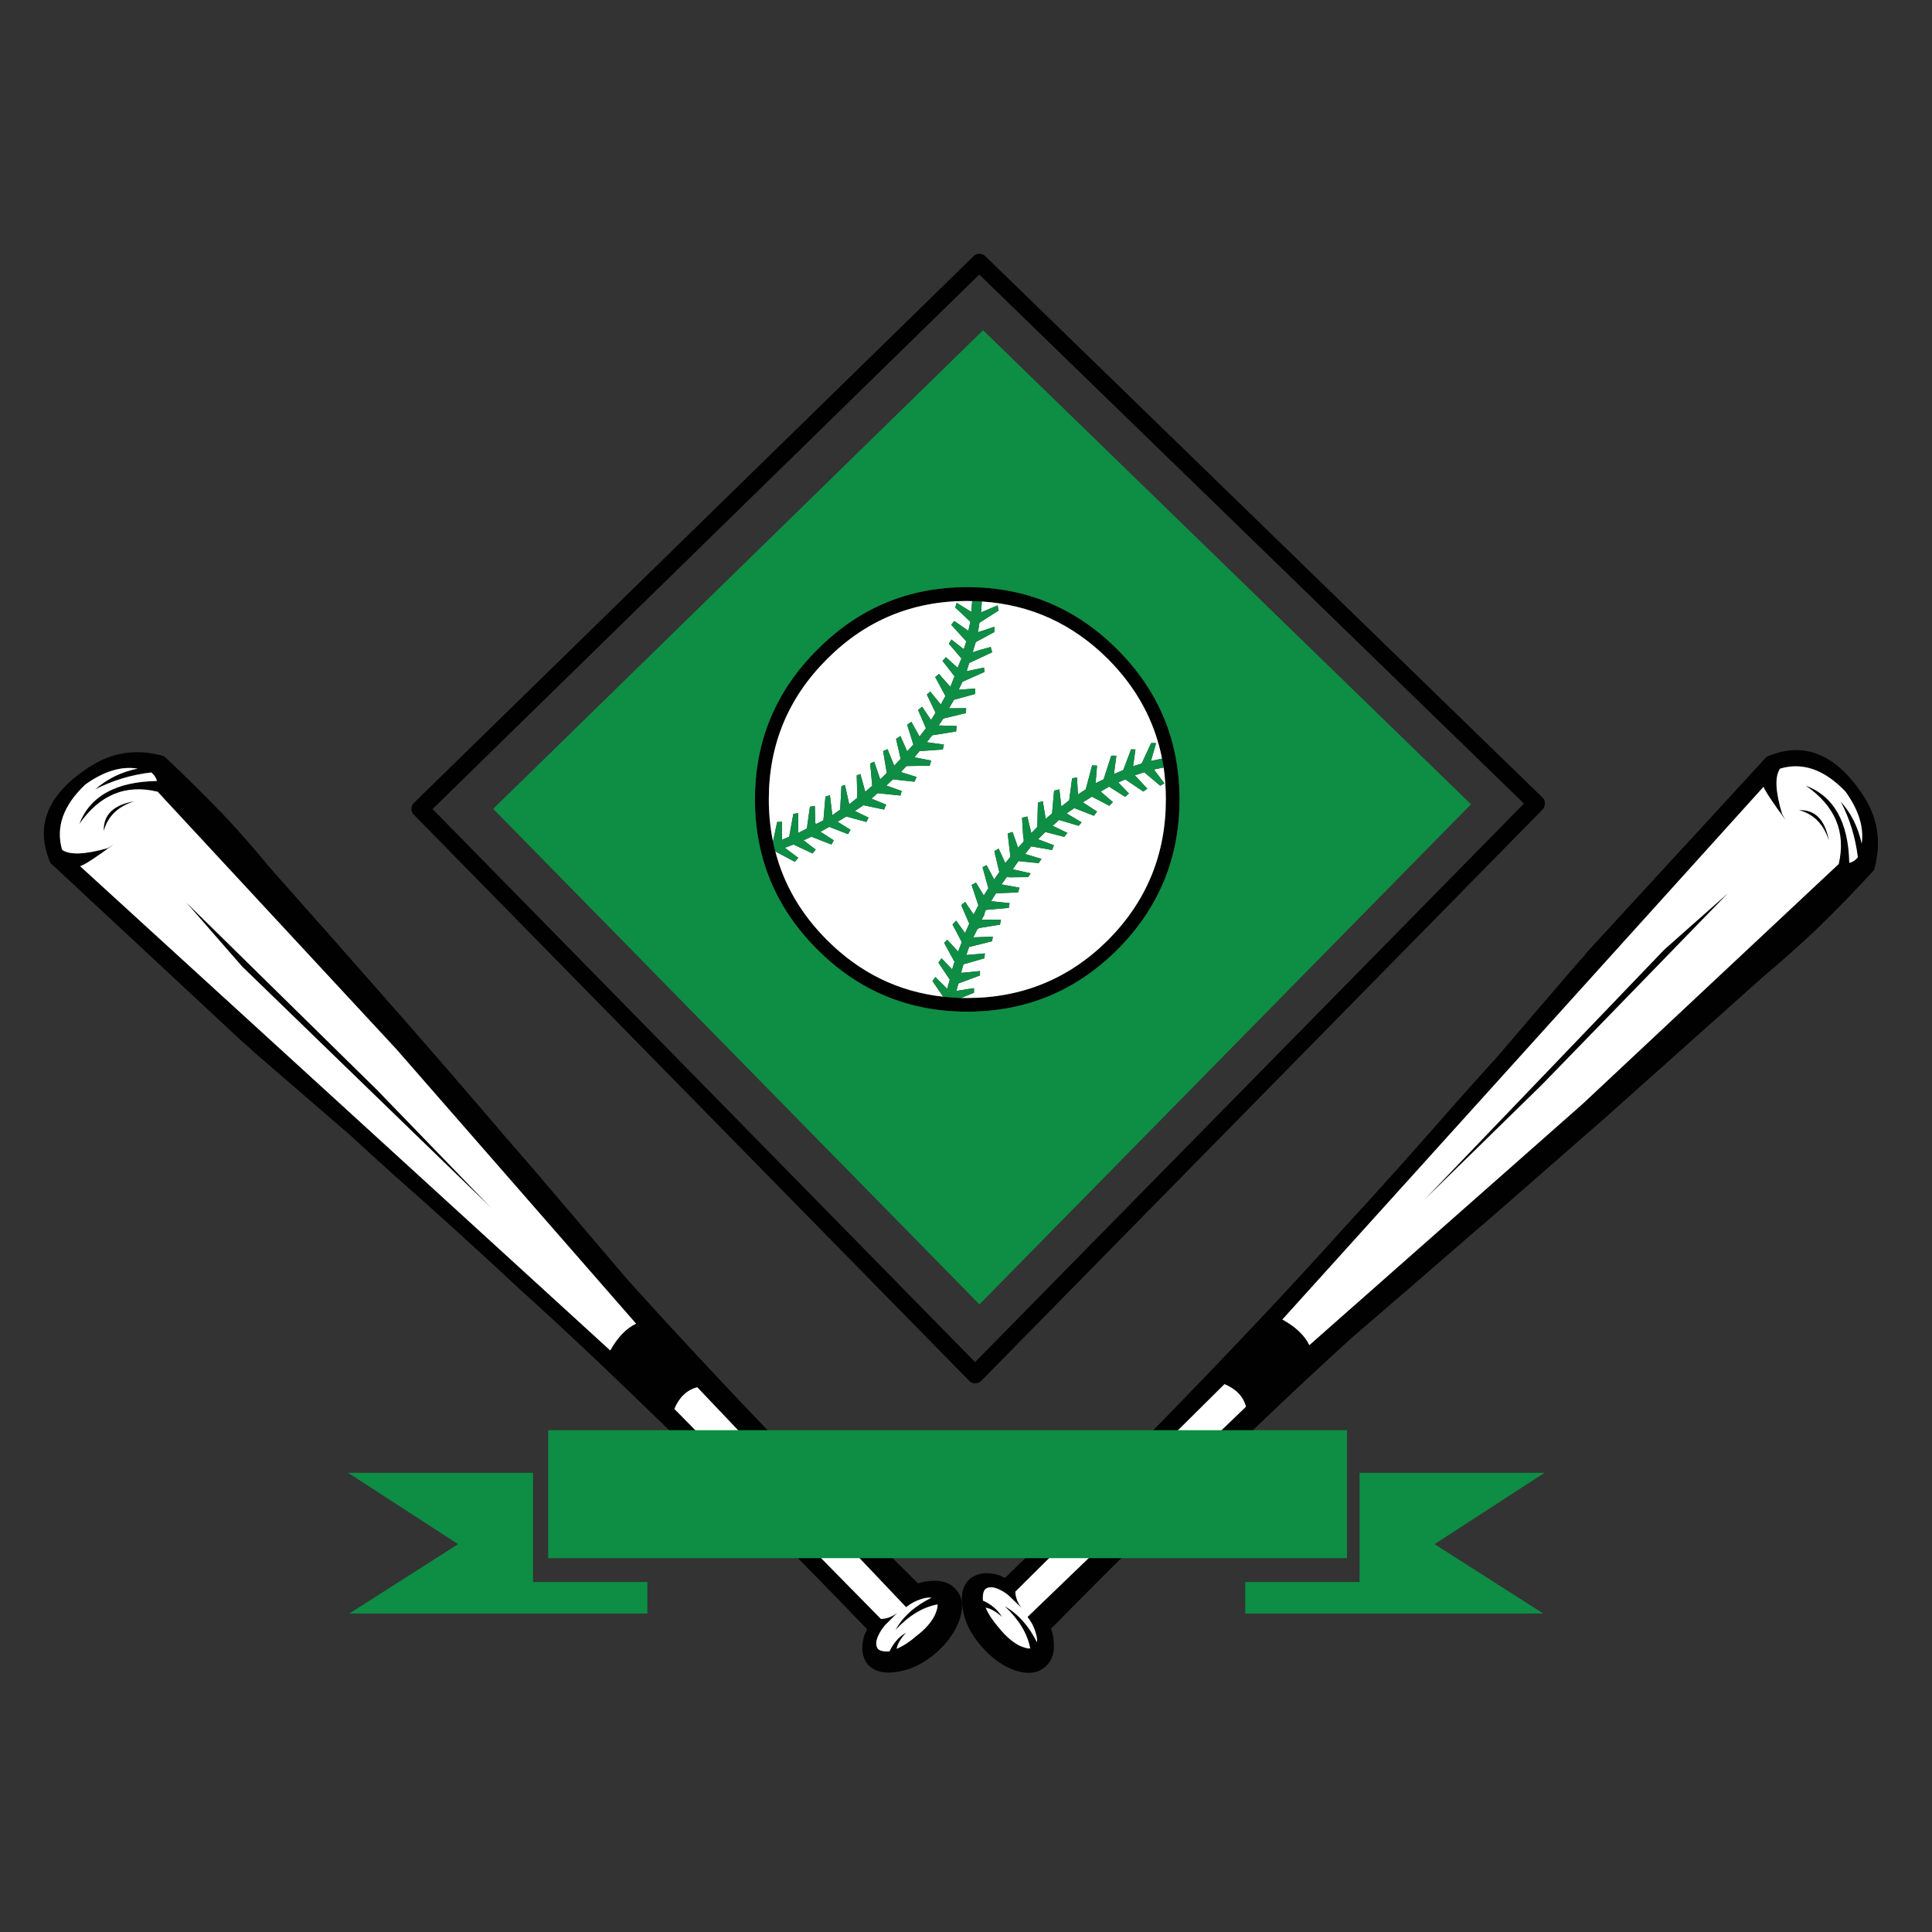 <?xml version="1.0" encoding="utf-8"?>
<!-- Generator: Adobe Illustrator 16.0.0, SVG Export Plug-In . SVG Version: 6.00 Build 0)  -->
<!DOCTYPE svg PUBLIC "-//W3C//DTD SVG 1.1//EN" "http://www.w3.org/Graphics/SVG/1.1/DTD/svg11.dtd">
<svg version="1.1" id="Layer_1" xmlns="http://www.w3.org/2000/svg" xmlns:xlink="http://www.w3.org/1999/xlink" x="0px" y="0px"
	 width="400px" height="400px" viewBox="0 0 400 400" enable-background="new 0 0 400 400" xml:space="preserve">
<rect x="0" y="0" width="400" height="400" fill="#333333" stroke="none"/>
<g>
	<path fill-rule="evenodd" clip-rule="evenodd" fill="#010101" d="M344.58,196.599l13.193-11.685l-38.483,39.615l-24.387,23.859
		L344.58,196.599z M368.553,159.133c-1.132,1.583-0.993,4.712,0.414,9.386c0.226,0.427,0.452,0.829,0.679,1.206
		c-2.689-3.668-4.196-5.943-4.522-6.822l-99.62,110.287c2.765,1.53,4.624,3.303,5.578,5.313l56.576-49.94l53.031-49.679
		c1.532-6.633-0.754-12.048-6.859-16.245c5.854,2.21,8.87,7.551,9.046,16.019c0.704-0.176,1.294-0.565,1.771-1.169
		c-0.502-4.12-1.683-7.965-3.544-11.534c2.163,2.413,3.608,5.314,4.336,8.707c0.501-3.366-0.617-6.96-3.354-10.779
		C377.736,159.334,373.227,157.752,368.553,159.133z M372.436,167.728c3.366-0.126,5.439,1.984,6.219,6.332
		C377.573,170.642,375.5,168.532,372.436,167.728z M201.541,53.069c0.326-0.352,0.729-0.528,1.205-0.528
		c0.502,0,0.93,0.177,1.281,0.528L319.326,165.09c0.354,0.326,0.528,0.74,0.528,1.242c0,0.504-0.163,0.93-0.49,1.282
		l-116.166,118.24c-0.252,0.228-0.527,0.389-0.829,0.49c-0.327,0.075-0.641,0.075-0.943,0c-0.327-0.102-0.589-0.263-0.791-0.49
		L85.713,168.707c-0.353-0.352-0.529-0.766-0.529-1.244c0-0.527,0.189-0.955,0.565-1.282L201.541,53.069z M328.674,197.014
		l37.089-40.33c7.564-3.267,14.146-0.717,19.751,7.651c3.293,4.799,4.12,10.063,2.487,15.792
		c-3.944,4.322-8.015,8.506-12.214,12.552c-3.415,3.215-6.934,6.345-10.553,9.385c-10.931,9.775-21.91,19.575-32.942,29.4
		c-6.961,6.104-13.959,12.224-20.994,18.355c-1.156,0.979-2.337,2.01-3.542,3.09c-1.508,1.257-3.016,2.552-4.524,3.882
		c-7.814,6.785-15.565,13.482-23.255,20.092c-5.403,4.898-10.692,9.811-15.868,14.736c-16.258,15.378-31.761,30.581-46.511,45.606
		c0.226,0.579,0.389,1.206,0.489,1.885c0.402,2.664-0.15,4.649-1.658,5.956c-1.508,1.357-3.543,1.633-6.107,0.83
		c-2.638-0.88-5.05-2.602-7.236-5.164c-2.16-2.488-3.43-5.115-3.807-7.879c-0.453-2.663,0.063-4.66,1.546-5.992
		c1.608-1.257,3.682-1.482,6.219-0.679c0.376,0.251,0.729,0.415,1.056,0.49c18.544-17.992,36.888-36.648,55.031-55.974
		c5.124-5.477,10.162-10.967,15.113-16.47c7.789-8.468,15.591-17.188,23.406-26.157c2.688-3.017,5.39-6.02,8.104-9.01
		c5.78-6.76,11.558-13.494,17.339-20.203C327.669,198.283,328.196,197.667,328.674,197.014z M192.871,330.781
		c-0.603-0.076-1.332,0.025-2.186,0.303c-1.082,0.327-2.111,0.879-3.09,1.658l-43.233-45.531c-2.136,0.552-3.719,2.047-4.748,4.484
		l42.779,43.496c1.207-0.05,2.325-0.465,3.354-1.243c-0.779,0.804-1.583,1.607-2.412,2.412c-0.529,0.603-0.955,1.22-1.282,1.847
		c-0.755,1.408-0.842,2.475-0.265,3.204c0.428,0.4,1.219,0.565,2.375,0.489c0.804-1.731,1.947-3.027,3.43-3.882
		c-1.131,1.231-1.784,2.35-1.96,3.354c1.333-0.553,2.701-1.445,4.108-2.675c1.76-1.332,3.016-2.741,3.769-4.222
		c0.453-1.007,0.654-1.772,0.603-2.3c-3.04,0.554-5.942,2.312-8.707,5.277C186.94,334.689,189.429,332.465,192.871,330.781z
		 M257.965,291.244c-0.554-2.111-2.036-3.669-4.448-4.675l-43.308,42.969c0.051,1.231,0.49,2.361,1.32,3.392
		c-0.83-0.804-1.659-1.607-2.489-2.411c-0.577-0.528-1.193-0.956-1.847-1.281c-1.383-0.729-2.449-0.806-3.204-0.229
		c-0.401,0.429-0.564,1.22-0.49,2.376c1.76,0.779,3.08,1.91,3.958,3.394c-1.256-1.132-2.386-1.772-3.393-1.924
		c0.579,1.333,1.471,2.688,2.677,4.071c1.382,1.734,2.789,2.977,4.223,3.731c1.029,0.479,1.809,0.69,2.335,0.642
		c-0.576-3.065-2.335-5.981-5.276-8.745c2.764,1.582,4.988,4.069,6.672,7.464c0.074-0.579-0.038-1.308-0.339-2.187
		c-0.303-1.057-0.842-2.073-1.621-3.053L257.965,291.244z M200.259,121.556c12.136,0,22.501,4.308,31.095,12.927
		c8.568,8.569,12.853,18.91,12.853,31.021c0,12.136-4.284,22.502-12.853,31.096c-8.594,8.569-18.959,12.854-31.095,12.854
		c-12.112,0-22.454-4.285-31.021-12.854c-8.619-8.594-12.929-18.959-12.929-31.096c0-12.111,4.31-22.451,12.929-31.021
		C177.806,125.864,188.147,121.556,200.259,121.556z M201.276,124.457c-0.351-0.025-0.691-0.037-1.017-0.037
		c-11.359,0-21.033,4.007-29.024,12.023c-8.04,8.016-12.061,17.703-12.061,29.06c0,3.016,0.291,5.918,0.868,8.707
		c0.125,0.705,0.288,1.395,0.489,2.073c1.76,6.859,5.327,12.979,10.704,18.355c6.811,6.811,14.827,10.717,24.048,11.723
		c1.207,0.125,2.438,0.214,3.694,0.264c0.426,0,0.854,0,1.282,0c11.381,0,21.094-3.994,29.135-11.986
		c7.989-8.04,11.986-17.752,11.986-29.135c0-2.261-0.151-4.46-0.452-6.596c-0.102-0.628-0.215-1.244-0.339-1.847
		c-1.534-7.79-5.265-14.662-11.195-20.617c-7.313-7.287-16.019-11.257-26.122-11.911
		C202.595,124.481,201.929,124.457,201.276,124.457z M197.959,329.123c1.306,1.457,1.557,3.491,0.753,6.106
		c-0.904,2.613-2.612,5-5.125,7.161c-2.563,2.138-5.227,3.394-7.992,3.77c-2.663,0.401-4.647-0.126-5.955-1.583
		c-1.231-1.607-1.445-3.67-0.64-6.181c0.25-0.403,0.414-0.779,0.49-1.131c-17.891-18.596-36.448-37.038-55.672-55.332
		c-5.426-5.15-10.88-10.201-16.357-15.152c-8.419-7.864-17.087-15.73-26.008-23.595c-3.016-2.715-5.993-5.428-8.933-8.142
		c-6.76-5.829-13.495-11.646-20.203-17.452c-0.553-0.577-1.156-1.118-1.811-1.619l-40.066-37.315
		c-3.267-7.538-0.69-14.084,7.727-19.638c4.825-3.291,10.102-4.107,15.831-2.45c4.271,4.021,8.418,8.117,12.438,12.289
		c3.191,3.417,6.294,6.96,9.31,10.628c9.749,10.982,19.498,22.026,29.248,33.133c6.082,6.96,12.15,13.982,18.206,21.07
		c0.979,1.179,2.011,2.373,3.09,3.58c1.281,1.482,2.576,2.977,3.882,4.483c6.709,7.891,13.343,15.682,19.901,23.371
		c4.899,5.426,9.787,10.752,14.662,15.979c15.277,16.359,30.393,31.938,45.343,46.738c0.604-0.226,1.231-0.377,1.885-0.452
		C194.655,327.013,196.652,327.592,197.959,329.123z M28.497,159.133c-3.367-0.552-6.972,0.54-10.817,3.279
		c-4.573,4.323-6.181,8.833-4.825,13.532c1.558,1.106,4.699,0.992,9.423-0.339c0.428-0.251,0.83-0.502,1.207-0.754
		c-3.67,2.714-5.969,4.21-6.899,4.485l109.759,100.262c1.532-2.74,3.316-4.587,5.352-5.541l-49.639-56.84L32.643,163.92
		c-6.609-1.608-12.023,0.628-16.246,6.709c2.236-5.804,7.602-8.783,16.095-8.933c-0.176-0.678-0.565-1.269-1.167-1.771
		c-4.122,0.478-7.992,1.646-11.611,3.505C22.203,161.244,25.13,159.813,28.497,159.133z M21.486,172.062
		c-0.125-3.367,1.999-5.428,6.37-6.181C24.414,166.961,22.29,169.021,21.486,172.062z M77.986,225.585l23.708,24.499l-51.564-49.979
		L38.56,186.837L77.986,225.585z M201.88,282.009L315.52,166.37L202.746,56.838L89.559,167.501L201.88,282.009z"/>
	<path fill-rule="evenodd" clip-rule="evenodd" fill="#FFFFFF" d="M372.436,167.728c3.064,0.804,5.138,2.914,6.219,6.332
		C377.875,169.712,375.802,167.602,372.436,167.728z M368.553,159.133c4.674-1.381,9.184,0.201,13.531,4.75
		c2.737,3.819,3.855,7.413,3.354,10.779c-0.728-3.392-2.173-6.294-4.336-8.707c1.861,3.568,3.042,7.414,3.544,11.534
		c-0.478,0.604-1.067,0.993-1.771,1.169c-0.176-8.468-3.191-13.809-9.046-16.019c6.105,4.197,8.392,9.612,6.859,16.245
		l-53.031,49.679l-56.576,49.94c-0.954-2.011-2.813-3.783-5.578-5.313l99.62-110.287c0.326,0.879,1.833,3.154,4.522,6.822
		c-0.227-0.377-0.453-0.779-0.679-1.206C367.56,163.845,367.421,160.716,368.553,159.133z M344.58,196.599l-49.677,51.79
		l24.387-23.859l38.483-39.615L344.58,196.599z M197.621,140.024l-0.868,2.186l-2.338-2.676l-0.791,0.641l2.111,3.92l-0.942,1.771
		l-2.187-2.677l-0.715,0.604l1.809,3.77l-0.942,1.507l-1.847-2.752l-0.83,0.68l1.621,3.769l-1.318,1.734l-1.696-3.053l-0.868,0.603
		l1.282,4.109l-1.282,1.394l-1.395-3.166l-0.904,0.603l0.942,4.108l-1.32,1.433l-1.395-3.429l-0.905,0.414l0.755,4.523l-1.358,1.319
		l-1.244-3.657l-0.83,0.377l0.416,4.599l-1.433,1.244l-1.018-3.656l-0.753,0.264l0.113,4.637l-1.659,1.356l-0.904-3.994
		l-0.717,0.226l-0.263,4.862l-1.621,1.169l-0.49-4.071c-0.024-0.076-0.176-0.05-0.453,0.075l-0.49,0.151l-0.414,4.9l-1.583,0.791
		l-0.113-0.377l-0.077-3.392l-1.017,0.151l-0.64,4.523l-1.772,0.905v-4.071l-1.018,0.114l-0.867,4.749l-1.508,0.641l0.04-3.731
		l-1.019,0.038l-0.866,4.032c-0.578-2.789-0.868-5.691-0.868-8.707c0-11.357,4.021-21.044,12.061-29.06
		c7.992-8.016,17.666-12.023,29.024-12.023c0.326,0,0.666,0.012,1.017,0.037l-0.189,2.224l-3.014-1.884l-0.302,0.979l3.128,2.94
		l-0.414,1.885l-2.902-2.036l-0.642,0.792l3.128,3.43l-0.527,1.622l-2.563-1.998l-0.527,0.867l2.601,3.054l-0.792,1.921
		l-2.413-2.186l-0.716,0.754L197.621,140.024z M206.553,125.324l-3.429,1.47l0.148-2.262c10.104,0.654,18.81,4.624,26.122,11.911
		c5.931,5.955,9.661,12.828,11.195,20.617l-2.3,0.49l1.054-3.656c-0.276-0.075-0.615-0.088-1.017-0.038l-1.961,4.221l-1.771,0.565
		l0.49-3.467l-0.905-0.038l-1.621,4.297l-1.922,0.829l0.49-3.806h-1.056l-1.583,4.899l-1.658,0.791l0.302-3.618l-1.017-0.076
		l-1.321,4.976l-1.62,1.055l-0.188-3.504l-1.017,0.15l-0.604,4.561l-1.621,1.282l-0.414-3.544l-1.094,0.264l-0.414,4.712
		l-1.32,1.131l-0.602-3.656l-1.018,0.301l-0.115,5.014l-1.243,1.282l-0.829-3.43l-1.093,0.263l0.227,3.77l0.113,0.603v0.566
		l-1.169,1.244l-1.131-3.241l-1.018,0.301l0.565,4.825l-1.056,1.318c-0.602-1.356-1.067-2.362-1.395-3.015l-0.866,0.565l1.018,4.297
		l-1.057,1.544l-1.582-2.978l-0.829,0.452l1.205,4.334l-0.941,1.508l-1.621-2.676l-0.904,0.49l1.395,4.221l-0.98,1.884l-1.771-2.601
		l-0.793,0.68l1.659,3.843l-0.866,1.924l-1.847-2.564l-0.755,0.792l1.922,3.656l-0.753,1.959l-2.261-2.45l-0.64,0.64l2.148,3.92
		l-0.491,1.583l-2.186-2.299l-0.642,0.904l2.337,3.506l-0.527,1.923l-2.451-2.45l-0.604,0.828l2.225,3.242
		c-9.221-1.006-17.237-4.912-24.048-11.723c-5.377-5.377-8.944-11.496-10.704-18.355l4.034,2.147l0.715-0.829l-2.788-2.073
		l1.809-0.679l3.92,1.848l0.678-0.792l-2.525-1.922l1.621-0.754l4.146,1.62l0.489-0.866l-2.751-1.772l1.809-1.017l3.884,1.508
		l0.527-0.905l-2.677-1.658l1.809-1.093l4.146,1.131l0.454-0.904l-2.829-1.358l1.772-1.206l4.26,0.904l0.452-1.017l-3.054-1.244
		l1.282-1.131l4.711,0.49l0.264-0.941l-3.167-1.131l1.356-1.282l4.449,0.489l0.452-0.98l-3.242-1.017l1.13-1.244l4.825-0.075
		l0.301-1.056l-3.466-0.678l1.056-1.282l4.824-0.339l0.225-1.018l-3.542-0.49l1.131-1.432l4.937-0.792l0.113-1.131l-3.732-0.113
		l0.981-1.433l4.673-1.131l0.039-1.017l-3.543,0.038l1.016-1.772l4.41-1.206v-1.131l-3.429,0.264l0.792-1.658l4.561-2.035
		l-0.113-0.905l-3.582,0.753l0.529-1.696l4.748-2.224l-0.301-1.093c-1.633,0.427-2.877,0.792-3.731,1.093l0.641-2.111l3.846-2.073
		v-1.093l-3.394,1.131l0.303-1.959l3.957-2.526L206.553,125.324z M226.077,164.938l3.581,1.885l0.753-0.754l-2.524-2.186
		l1.733-1.018l3.316,2.11l0.793-0.678l-2.188-2.299l1.433-0.641l3.731,2.525l0.829-0.603l-2.563-2.752l1.924-0.64l3.316,2.789
		l0.866-0.49l-2.148-2.827l0.265-0.113l1.734-0.339c0.301,2.136,0.452,4.335,0.452,6.596c0,11.383-3.997,21.095-11.986,29.135
		c-8.041,7.992-17.754,11.986-29.135,11.986c-0.428,0-0.856,0-1.282,0l2.675-1.092v-0.944l-3.656,0.565l0.452-1.545l4.448-1.657
		v-0.905l-3.919,0.377l0.49-1.772l4.334-1.243l0.113-1.018l-3.846,0.339l0.565-1.658l4.786-1.207l0.114-0.941l-4.033,0.149
		l0.905-1.771l0.489-0.188l4.146-0.679l0.188-1.018h-3.995l0.565-1.018c0.075-0.527,0.201-0.867,0.377-1.018l4.674-0.414
		l0.188-0.979l-3.844-0.414l1.018-1.622l4.561-0.188l0.301-0.979l-3.731-0.679l1.057-1.47c0.101-0.076,0.289-0.076,0.565,0
		l3.92-0.038l0.49-0.791l-3.694-0.83l1.168-1.695l4.184,0.414l0.604-0.867l-3.393-1.017l1.243-1.584l4.336,0.754l0.376-0.98
		l-3.278-1.243l1.508-1.508l3.92,1.017l0.64-0.829l-3.052-1.47l1.317-1.207l4.072,1.207l0.604-0.717l-3.093-1.847l1.585-1.093
		l4.069,1.583l0.642-0.866l-2.94-1.922L226.077,164.938z M257.965,291.244l-45.23,43.534c0.779,0.979,1.318,1.996,1.621,3.053
		c0.301,0.879,0.413,1.607,0.339,2.187c-1.684-3.395-3.908-5.882-6.672-7.464c2.941,2.764,4.7,5.68,5.276,8.745
		c-0.526,0.049-1.306-0.163-2.335-0.642c-1.434-0.755-2.841-1.997-4.223-3.731c-1.206-1.383-2.098-2.738-2.677-4.071
		c1.007,0.151,2.137,0.792,3.393,1.924c-0.878-1.483-2.198-2.614-3.958-3.394c-0.074-1.156,0.089-1.947,0.49-2.376
		c0.755-0.577,1.821-0.501,3.204,0.229c0.653,0.325,1.27,0.753,1.847,1.281c0.83,0.804,1.659,1.607,2.489,2.411
		c-0.83-1.03-1.27-2.16-1.32-3.392l43.308-42.969C255.929,287.575,257.411,289.133,257.965,291.244z M192.871,330.781
		c-3.441,1.684-5.931,3.908-7.463,6.673c2.764-2.966,5.667-4.724,8.707-5.277c0.051,0.527-0.15,1.293-0.603,2.3
		c-0.753,1.48-2.009,2.89-3.769,4.222c-1.407,1.229-2.776,2.122-4.108,2.675c0.176-1.005,0.83-2.123,1.96-3.354
		c-1.483,0.854-2.626,2.15-3.43,3.882c-1.156,0.076-1.947-0.089-2.375-0.489c-0.577-0.729-0.49-1.796,0.265-3.204
		c0.327-0.627,0.753-1.244,1.282-1.847c0.829-0.805,1.633-1.608,2.412-2.412c-1.029,0.778-2.147,1.193-3.354,1.243l-42.779-43.496
		c1.029-2.438,2.612-3.933,4.748-4.484l43.233,45.531c0.979-0.779,2.009-1.331,3.09-1.658
		C191.539,330.807,192.268,330.705,192.871,330.781z M77.986,225.585L38.56,186.837l11.571,13.267l51.564,49.979L77.986,225.585z
		 M21.486,172.062c0.804-3.041,2.928-5.101,6.37-6.181C23.484,166.634,21.361,168.695,21.486,172.062z M28.497,159.133
		c-3.367,0.679-6.294,2.111-8.782,4.297c3.619-1.859,7.489-3.027,11.611-3.505c0.602,0.502,0.991,1.093,1.167,1.771
		c-8.493,0.15-13.858,3.128-16.095,8.933c4.223-6.081,9.637-8.317,16.246-6.709l49.415,53.296l49.639,56.84
		c-2.035,0.954-3.82,2.801-5.352,5.541L16.585,179.336c0.93-0.275,3.229-1.771,6.899-4.485c-0.377,0.252-0.779,0.503-1.207,0.754
		c-4.724,1.331-7.865,1.445-9.423,0.339c-1.356-4.699,0.252-9.209,4.825-13.532C21.525,159.673,25.13,158.581,28.497,159.133z"/>
	<path fill-rule="evenodd" clip-rule="evenodd" fill="#0E8D44" d="M211.604,169.31l1.093-0.263l0.829,3.43l1.243-1.282l0.115-5.014
		l1.018-0.301l0.602,3.656l1.32-1.131l0.414-4.712l1.094-0.264l0.414,3.544l1.621-1.282l0.604-4.561l1.017-0.15l0.188,3.504
		l1.62-1.055l1.321-4.976l1.017,0.076l-0.302,3.618l1.658-0.791l1.583-4.899h1.056l-0.49,3.806l1.922-0.829l1.621-4.297l0.905,0.038
		l-0.49,3.467l1.771-0.565l1.961-4.221c0.401-0.05,0.74-0.038,1.017,0.038l-1.054,3.656l2.3-0.49
		c0.124,0.603,0.237,1.218,0.339,1.847l-1.734,0.339l-0.265,0.113l2.148,2.827l-0.866,0.49l-3.316-2.789l-1.924,0.64l2.563,2.752
		l-0.829,0.603l-3.731-2.525l-1.433,0.641l2.188,2.299l-0.793,0.678l-3.316-2.11l-1.733,1.018l2.524,2.186l-0.753,0.754
		l-3.581-1.885l-1.885,1.169l2.94,1.922l-0.642,0.866l-4.069-1.583l-1.585,1.093l3.093,1.847l-0.604,0.717l-4.072-1.207
		l-1.317,1.207l3.052,1.47l-0.64,0.829l-3.92-1.017l-1.508,1.508l3.278,1.243l-0.376,0.98l-4.336-0.754l-1.243,1.584l3.393,1.017
		l-0.604,0.867l-4.184-0.414l-1.168,1.695l3.694,0.83l-0.49,0.791l-3.92,0.038c-0.276-0.076-0.465-0.076-0.565,0l-1.057,1.47
		l3.731,0.679l-0.301,0.979l-4.561,0.188l-1.018,1.622l3.844,0.414l-0.188,0.979l-4.674,0.414c-0.176,0.151-0.302,0.491-0.377,1.018
		l-0.565,1.018h3.995l-0.188,1.018l-4.146,0.679l-0.489,0.188l-0.905,1.771l4.033-0.149l-0.114,0.941l-4.786,1.207l-0.565,1.658
		l3.846-0.339l-0.113,1.018l-4.334,1.243l-0.49,1.772l3.919-0.377v0.905l-4.448,1.657l-0.452,1.545l3.656-0.565v0.944l-2.675,1.092
		c-1.256-0.05-2.488-0.139-3.694-0.264l-2.225-3.242l0.604-0.828l2.451,2.45l0.527-1.923l-2.337-3.506l0.642-0.904l2.186,2.299
		l0.491-1.583l-2.148-3.92l0.64-0.64l2.261,2.45l0.753-1.959l-1.922-3.656l0.755-0.792l1.847,2.564l0.866-1.924l-1.659-3.843
		l0.793-0.68l1.771,2.601l0.98-1.884l-1.395-4.221l0.904-0.49l1.621,2.676l0.941-1.508l-1.205-4.334l0.829-0.452l1.582,2.978
		l1.057-1.544l-1.018-4.297l0.866-0.565c0.327,0.653,0.793,1.658,1.395,3.015l1.056-1.318l-0.565-4.825l1.018-0.301l1.131,3.241
		l1.169-1.244v-0.566l-0.113-0.603L211.604,169.31z M197.621,140.024l-2.489-3.204l0.716-0.754l2.413,2.186l0.792-1.921
		l-2.601-3.054l0.527-0.867l2.563,1.998l0.527-1.622l-3.128-3.43l0.642-0.792l2.902,2.036l0.414-1.885l-3.128-2.94l0.302-0.979
		l3.014,1.884l0.189-2.224c0.652,0,1.318,0.024,1.996,0.075l-0.148,2.262l3.429-1.47l0.188,1.092l-3.957,2.526l-0.303,1.959
		l3.394-1.131v1.093l-3.846,2.073l-0.641,2.111c0.854-0.301,2.099-0.666,3.731-1.093l0.301,1.093l-4.748,2.224l-0.529,1.696
		l3.582-0.753l0.113,0.905l-4.561,2.035l-0.792,1.658l3.429-0.264v1.131l-4.41,1.206l-1.016,1.772l3.543-0.038l-0.039,1.017
		l-4.673,1.131l-0.981,1.433l3.732,0.113l-0.113,1.131l-4.937,0.792l-1.131,1.432l3.542,0.49l-0.225,1.018l-4.824,0.339
		l-1.056,1.282l3.466,0.678l-0.301,1.056l-4.825,0.075l-1.13,1.244l3.242,1.017l-0.452,0.98l-4.449-0.489l-1.356,1.282l3.167,1.131
		l-0.264,0.941l-4.711-0.49l-1.282,1.131l3.054,1.244l-0.452,1.017l-4.26-0.904l-1.772,1.206l2.829,1.358l-0.454,0.904l-4.146-1.131
		l-1.809,1.093l2.677,1.658l-0.527,0.905l-3.884-1.508l-1.809,1.017l2.751,1.772l-0.489,0.866l-4.146-1.62l-1.621,0.754l2.525,1.922
		l-0.678,0.792l-3.92-1.848l-1.809,0.679l2.788,2.073l-0.715,0.829l-4.034-2.147c-0.201-0.678-0.364-1.369-0.489-2.073l0.866-4.032
		l1.019-0.038l-0.04,3.731l1.508-0.641l0.867-4.749l1.018-0.114v4.071l1.772-0.905l0.64-4.523l1.017-0.151l0.077,3.392l0.113,0.377
		l1.583-0.791l0.414-4.9l0.49-0.151c0.276-0.125,0.428-0.151,0.453-0.075l0.49,4.071l1.621-1.169l0.263-4.862l0.717-0.226
		l0.904,3.994l1.659-1.356l-0.113-4.637l0.753-0.264l1.018,3.656l1.433-1.244l-0.416-4.599l0.83-0.377l1.244,3.657l1.358-1.319
		l-0.755-4.523l0.905-0.414l1.395,3.429l1.32-1.433l-0.942-4.108l0.904-0.603l1.395,3.166l1.282-1.394l-1.282-4.109l0.868-0.603
		l1.696,3.053l1.318-1.734l-1.621-3.769l0.83-0.68l1.847,2.752l0.942-1.507l-1.809-3.77l0.715-0.604l2.187,2.677l0.942-1.771
		l-2.111-3.92l0.791-0.641l2.338,2.676L197.621,140.024z M200.259,121.556c-12.112,0-22.454,4.308-31.021,12.927
		c-8.619,8.569-12.929,18.91-12.929,31.021c0,12.136,4.31,22.502,12.929,31.096c8.567,8.569,18.909,12.854,31.021,12.854
		c12.136,0,22.501-4.285,31.095-12.854c8.568-8.594,12.853-18.959,12.853-31.096c0-12.111-4.284-22.451-12.853-31.021
		C222.761,125.864,212.396,121.556,200.259,121.556z M202.784,270.061L102.108,167.463l101.429-99.092l101.015,98.149
		L202.784,270.061z"/>
	<path fill-rule="evenodd" clip-rule="evenodd" fill="#0E8D44" d="M278.883,322.602H113.492v-26.496h165.391V322.602z
		 M72.069,304.926h38.294v22.614h23.67v6.52H72.332l22.503-14.36L72.069,304.926z M257.813,334.06v-6.52h23.671v-22.614h38.294
		l-22.766,14.773l22.503,14.36H257.813z"/>
</g>
</svg>

